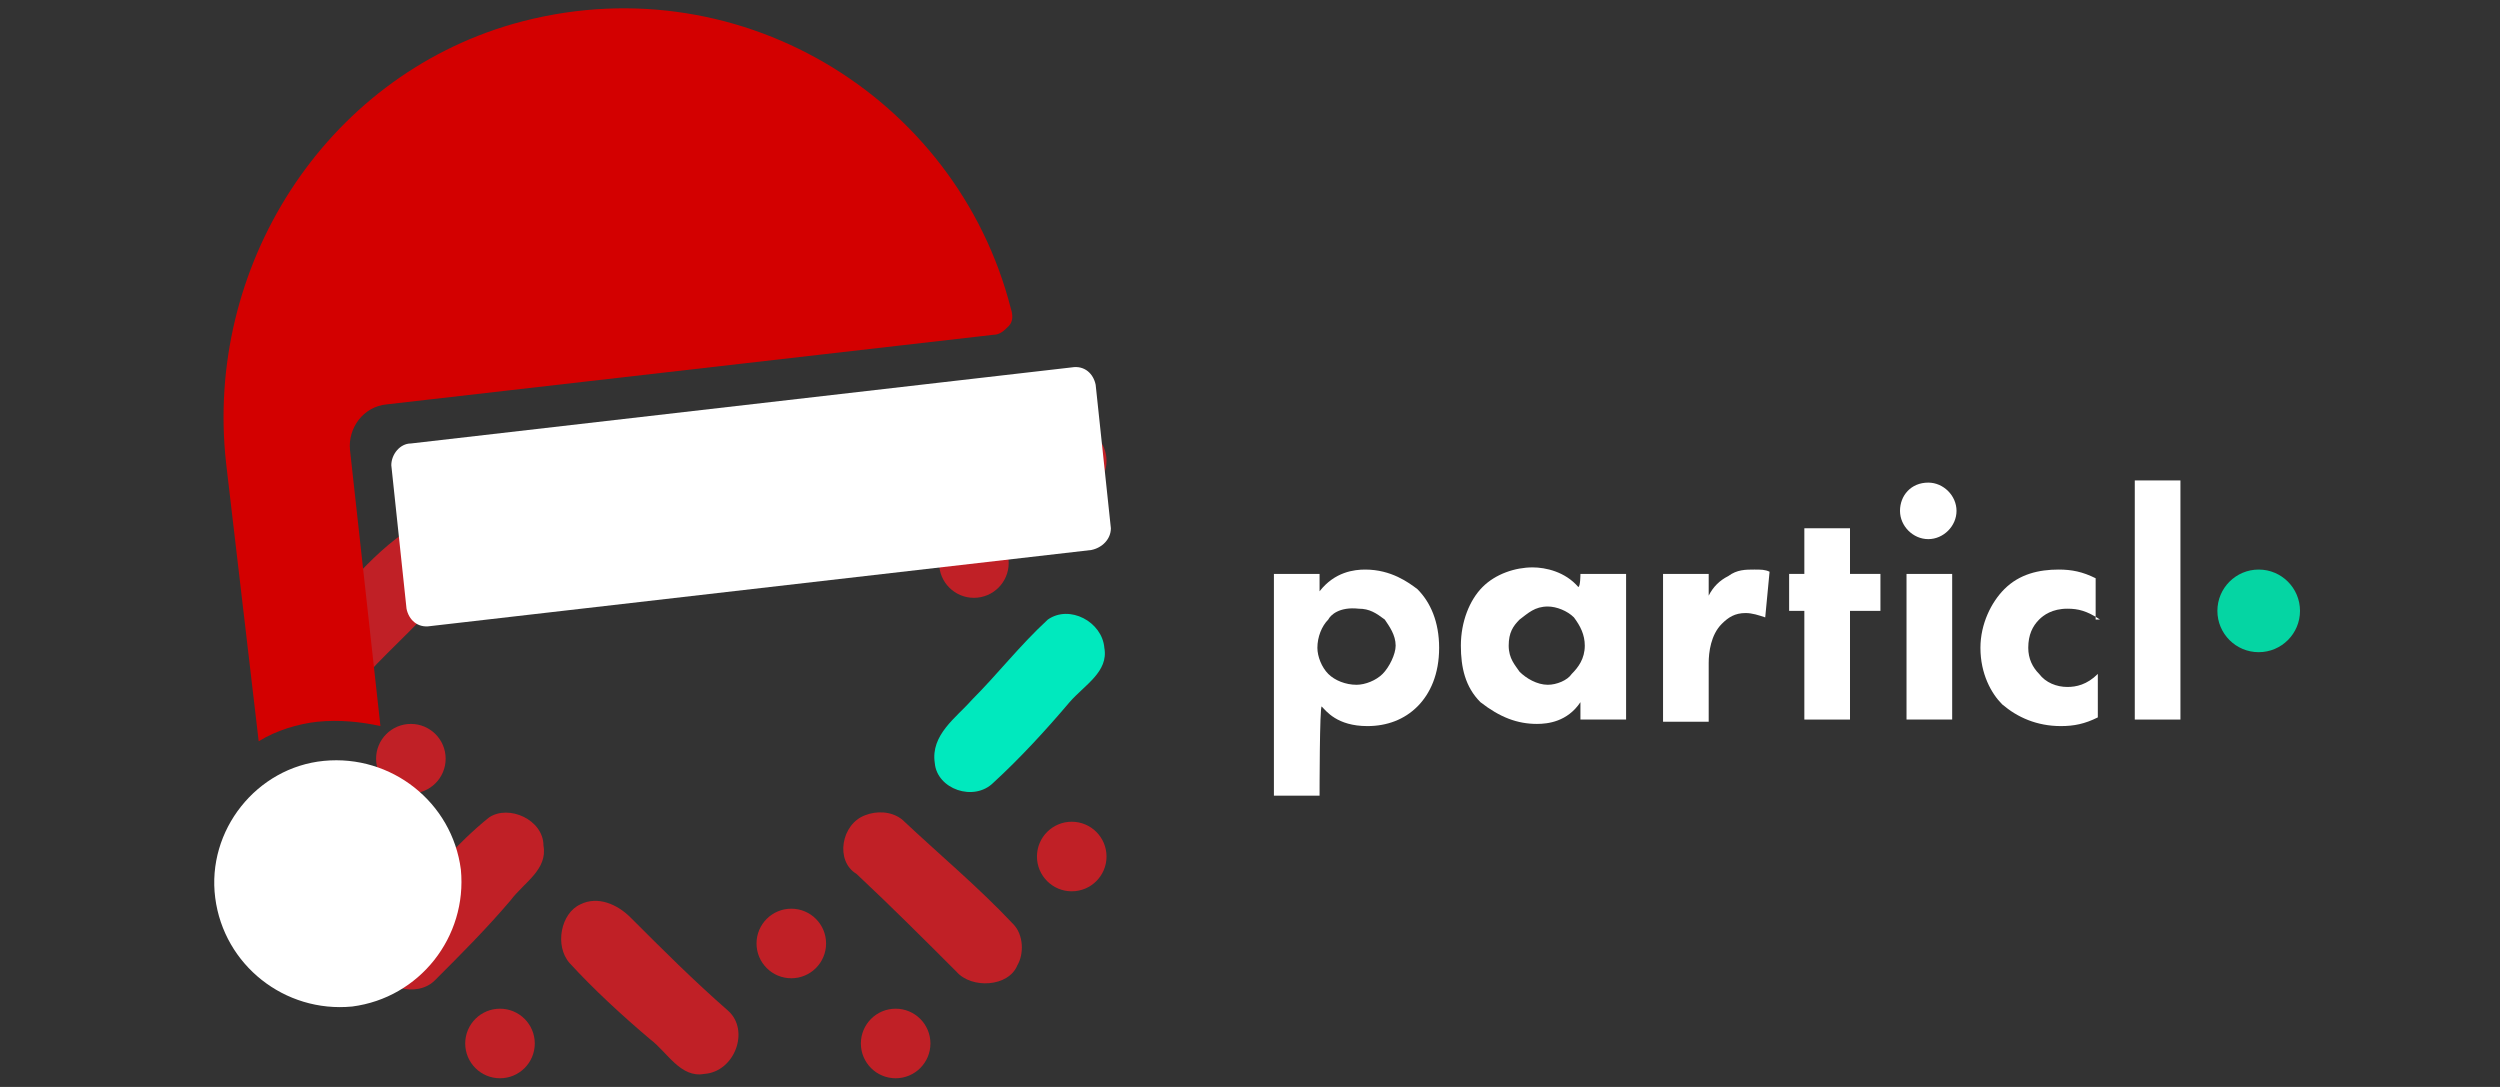 <?xml version="1.0" encoding="utf-8"?>
<!-- Generator: Adobe Illustrator 22.0.1, SVG Export Plug-In . SVG Version: 6.00 Build 0)  -->
<svg version="1.1" id="Layer_1" xmlns="http://www.w3.org/2000/svg" xmlns:xlink="http://www.w3.org/1999/xlink" x="0px" y="0px"
	 viewBox="0 0 115 50" style="enable-background:new 0 0 115 50;" xml:space="preserve">
<rect x="0" y="0" width="115" height="50" fill="#333333" stroke="none"/>
<style type="text/css">
	.st0{fill:#FFFFFF;}
	.st1{fill:#05D5A3;}
	.st2{fill:#C02026;}
	.st3{fill:#00E9BE;}
	.st4{fill:#D30000;}
</style>
<title>Layer 1</title>
<g>
	<path class="st0" d="M60.7,36.6h-2.1V26.4h2.1v0.8c0.7-0.9,1.6-1,2.1-1c1.2,0,2,0.6,2.4,0.9c0.6,0.6,1,1.5,1,2.7
		c0,1.2-0.4,2.1-1,2.7c-0.6,0.6-1.4,0.9-2.3,0.9c-1.4,0-1.9-0.7-2.1-0.9C60.7,32.4,60.7,36.6,60.7,36.6z M61.1,28.5
		c-0.3,0.3-0.5,0.8-0.5,1.3c0,0.4,0.2,0.9,0.5,1.2c0.3,0.3,0.8,0.5,1.3,0.5c0.4,0,0.9-0.2,1.2-0.5c0.3-0.3,0.6-0.9,0.6-1.3
		c0-0.5-0.3-0.9-0.5-1.2C63.3,28.2,63,28,62.5,28C61.6,27.9,61.2,28.3,61.1,28.5z"/>
	<path class="st0" d="M72.7,26.4h2.1v6.7h-2.1v-0.8c-0.6,0.9-1.5,1-2,1c-0.9,0-1.7-0.3-2.6-1c-0.7-0.7-0.9-1.6-0.9-2.6
		c0-1.1,0.4-2.1,1-2.7c0.6-0.6,1.5-0.9,2.3-0.9c0.6,0,1.5,0.2,2.1,0.9C72.7,27,72.7,26.4,72.7,26.4z M69.9,28.5
		c-0.3,0.3-0.5,0.6-0.5,1.2c0,0.6,0.3,0.9,0.5,1.2c0.3,0.3,0.8,0.6,1.3,0.6c0.4,0,0.9-0.2,1.1-0.5c0.3-0.3,0.6-0.7,0.6-1.3
		c0-0.5-0.2-0.9-0.5-1.3c-0.3-0.3-0.8-0.5-1.2-0.5C70.6,27.9,70.3,28.2,69.9,28.5z"/>
	<path class="st0" d="M76.5,26.4h2.1v1c0.2-0.4,0.5-0.7,0.9-0.9c0.4-0.3,0.8-0.3,1.2-0.3c0.3,0,0.5,0,0.7,0.1l-0.2,2.1
		c-0.3-0.1-0.6-0.2-0.9-0.2c-0.5,0-0.8,0.2-1.1,0.5c-0.5,0.5-0.6,1.3-0.6,1.8v2.7h-2.1L76.5,26.4L76.5,26.4z"/>
	<path class="st0" d="M85.1,28.1v5H83v-5h-0.7v-1.7H83v-2.1h2.1v2.1h1.4v1.7H85.1z"/>
	<path class="st0" d="M88.7,22.2c0.7,0,1.3,0.6,1.3,1.3s-0.6,1.3-1.3,1.3s-1.3-0.6-1.3-1.3S87.9,22.2,88.7,22.2z M89.8,26.4v6.7
		h-2.1v-6.7H89.8z"/>
	<path class="st0" d="M96.6,28.5c-0.6-0.4-1-0.5-1.5-0.5c-0.7,0-1.1,0.3-1.3,0.5c-0.3,0.3-0.5,0.7-0.5,1.3c0,0.5,0.2,0.9,0.5,1.2
		c0.3,0.4,0.8,0.6,1.3,0.6c0.4,0,0.9-0.1,1.4-0.6v2c-0.6,0.3-1.1,0.4-1.7,0.4c-1.1,0-2-0.4-2.7-1c-0.5-0.5-1-1.4-1-2.6
		c0-1.1,0.5-2.1,1.1-2.7c0.7-0.7,1.6-0.9,2.5-0.9c0.6,0,1.1,0.1,1.7,0.4v1.9H96.6z"/>
	<path class="st0" d="M100.3,22.1v11h-2.1v-11H100.3z"/>
</g>
<ellipse class="st1" cx="103.9" cy="28.1" rx="1.9" ry="1.9"/>
<path class="st2" d="M18.6,24.5c1.5-0.6,2.9,1.3,2,2.6c-1.1,1.4-2.5,2.6-3.7,3.9c-0.7,0.7-1.4,1.8-2.5,1.6c-1.4-0.1-2.1-2-1-2.8
	C15.2,28,16.6,25.9,18.6,24.5z"/>
<path class="st3" d="M48.2,28.5c1-0.7,2.5,0.1,2.6,1.3c0.2,1.1-0.9,1.7-1.6,2.5c-1.1,1.3-2.3,2.6-3.5,3.7c-0.9,0.9-2.6,0.3-2.7-0.9
	c-0.2-1.3,1-2.1,1.7-2.9C45.9,31,46.9,29.7,48.2,28.5z"/>
<path class="st2" d="M22.5,37.6c0.9-0.6,2.5,0.1,2.5,1.3c0.2,1.1-0.9,1.7-1.5,2.5c-1.1,1.3-2.3,2.5-3.5,3.7
	c-0.8,0.8-2.5,0.4-2.7-0.8c-0.4-1,0.5-2,1.2-2.7C19.8,40.3,21,38.8,22.5,37.6z"/>
<path class="st2" d="M39.8,37.5c0.5-0.2,1.2-0.2,1.7,0.2c1.7,1.6,3.5,3.1,5.1,4.8c0.5,0.5,0.5,1.4,0.2,1.9c-0.4,1-2.1,1.1-2.8,0.3
	c-1.5-1.5-3-3-4.6-4.5C38.4,39.6,38.7,37.9,39.8,37.5z"/>
<path class="st2" d="M26.7,41.6c0.8-0.4,1.7,0,2.3,0.6c1.5,1.5,2.9,2.9,4.5,4.3c1,0.9,0.3,2.8-1.1,2.9c-1.1,0.2-1.7-1-2.5-1.6
	c-1.3-1.1-2.6-2.3-3.7-3.5C25.5,43.5,25.8,42,26.7,41.6z"/>
<circle class="st2" cx="22.5" cy="13.1" r="1.6"/>
<circle class="st2" cx="40.7" cy="12.9" r="1.6"/>
<circle class="st2" cx="49.3" cy="21.2" r="1.6"/>
<circle class="st2" cx="44.8" cy="25.9" r="1.6"/>
<circle class="st2" cx="49.3" cy="39.4" r="1.6"/>
<circle class="st2" cx="36.4" cy="43.4" r="1.6"/>
<circle class="st2" cx="41.2" cy="48" r="1.6"/>
<circle class="st2" cx="23" cy="48" r="1.6"/>
<circle class="st2" cx="18.9" cy="34.9" r="1.6"/>
<circle class="st2" cx="18.3" cy="38.6" r="1.5"/>
<path class="st0" d="M18,21.4l0.7,6.6c0.1,0.5,0.5,0.9,1.1,0.8l30.4-3.5c0.5-0.1,0.9-0.5,0.9-1l-0.7-6.6c-0.1-0.5-0.5-0.9-1.1-0.8
	l-30.4,3.5C18.4,20.4,18,20.9,18,21.4z"/>
<path class="st0" d="M9.9,41.3c0.4,3.1,3.2,5.3,6.3,5c3.1-0.4,5.3-3.2,5-6.3c-0.4-3.1-3.2-5.3-6.3-5S9.5,38.2,9.9,41.3z"/>
<path class="st4" d="M16.1,20.7c-0.1-1,0.6-2,1.7-2.1l27.9-3.2c0.3,0,0.5-0.2,0.7-0.4c0.2-0.2,0.2-0.5,0.1-0.8
	c-2.5-9.8-12.7-16-22.9-13.1C14.9,3.6,9.4,12.3,10.4,21.3l1.5,12.8c0.8-0.5,1.8-0.8,2.7-0.9c1-0.1,2,0,2.9,0.2L16.1,20.7z"/>
</svg>
